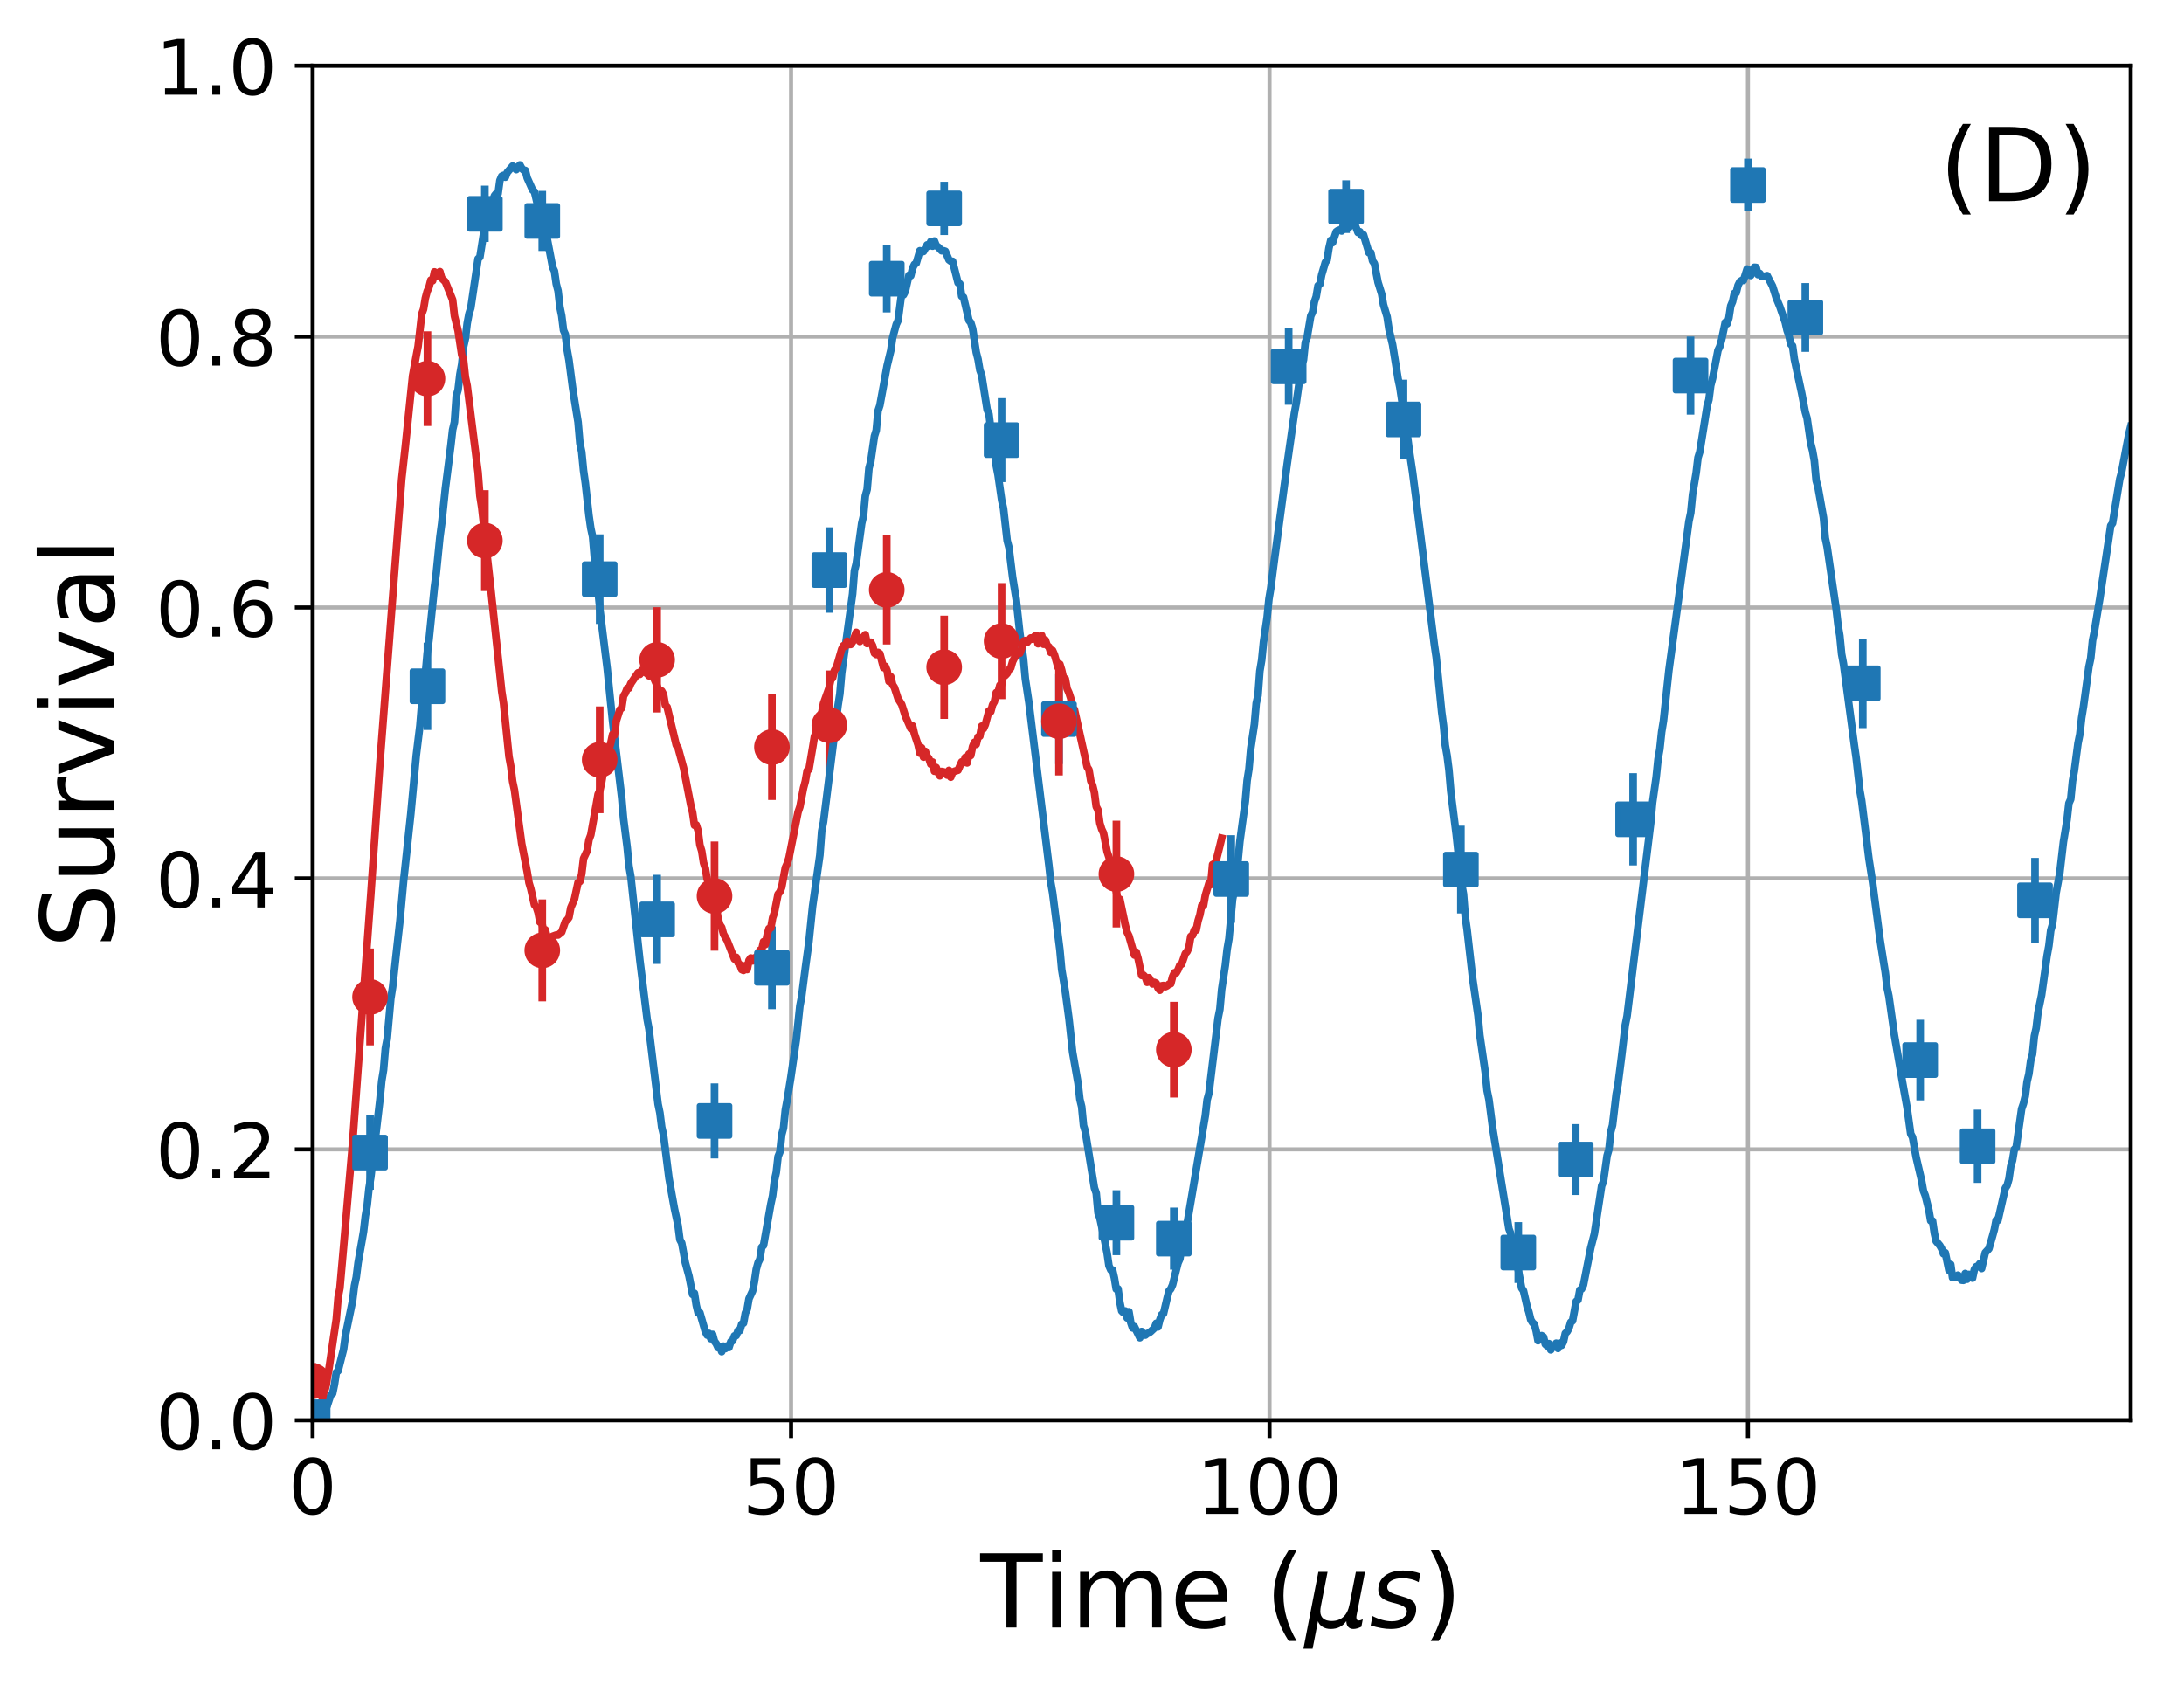 <?xml version="1.0" encoding="utf-8" standalone="no"?>
<!DOCTYPE svg PUBLIC "-//W3C//DTD SVG 1.1//EN"
  "http://www.w3.org/Graphics/SVG/1.1/DTD/svg11.dtd">
<!-- Created with matplotlib (http://matplotlib.org/) -->
<svg height="331pt" version="1.1" viewBox="0 0 429 331" width="429pt" xmlns="http://www.w3.org/2000/svg" xmlns:xlink="http://www.w3.org/1999/xlink">
 <defs>
  <style type="text/css">
*{stroke-linecap:butt;stroke-linejoin:round;}
  </style>
 </defs>
 <g id="figure_1">
  <g id="patch_1">
   <path d="M 0 331.128 
L 429.231 331.128 
L 429.231 0 
L 0 0 
z
" style="fill:none;"/>
  </g>
  <g id="axes_1">
   <g id="patch_2">
    <path d="M 61.411 279.011 
L 418.531 279.011 
L 418.531 12.899 
L 61.411 12.899 
z
" style="fill:none;"/>
   </g>
   <g id="matplotlib.axis_1">
    <g id="xtick_1">
     <g id="line2d_1">
      <path clip-path="url(#p1da729468f)" d="M 61.411 279.011 
L 61.411 12.899 
" style="fill:none;stroke:#b0b0b0;stroke-linecap:square;stroke-width:0.8;"/>
     </g>
     <g id="line2d_2">
      <defs>
       <path d="M 0 0 
L 0 3.5 
" id="m005f0a59be" style="stroke:#000000;stroke-width:0.8;"/>
      </defs>
      <g>
       <use style="stroke:#000000;stroke-width:0.8;" x="61.411" xlink:href="#m005f0a59be" y="279.011"/>
      </g>
     </g>
     <g id="text_1">
      <!-- 0 -->
      <defs>
       <path d="M 31.781 66.406 
Q 24.172 66.406 20.328 58.906 
Q 16.5 51.422 16.5 36.375 
Q 16.5 21.391 20.328 13.891 
Q 24.172 6.391 31.781 6.391 
Q 39.453 6.391 43.281 13.891 
Q 47.125 21.391 47.125 36.375 
Q 47.125 51.422 43.281 58.906 
Q 39.453 66.406 31.781 66.406 
z
M 31.781 74.219 
Q 44.047 74.219 50.516 64.516 
Q 56.984 54.828 56.984 36.375 
Q 56.984 17.969 50.516 8.266 
Q 44.047 -1.422 31.781 -1.422 
Q 19.531 -1.422 13.062 8.266 
Q 6.594 17.969 6.594 36.375 
Q 6.594 54.828 13.062 64.516 
Q 19.531 74.219 31.781 74.219 
z
" id="DejaVuSans-30"/>
      </defs>
      <g transform="translate(56.639 297.408)scale(0.15 -0.15)">
       <use xlink:href="#DejaVuSans-30"/>
      </g>
     </g>
    </g>
    <g id="xtick_2">
     <g id="line2d_3">
      <path clip-path="url(#p1da729468f)" d="M 155.39 279.011 
L 155.39 12.899 
" style="fill:none;stroke:#b0b0b0;stroke-linecap:square;stroke-width:0.8;"/>
     </g>
     <g id="line2d_4">
      <g>
       <use style="stroke:#000000;stroke-width:0.8;" x="155.39" xlink:href="#m005f0a59be" y="279.011"/>
      </g>
     </g>
     <g id="text_2">
      <!-- 50 -->
      <defs>
       <path d="M 10.797 72.906 
L 49.516 72.906 
L 49.516 64.594 
L 19.828 64.594 
L 19.828 46.734 
Q 21.969 47.469 24.109 47.828 
Q 26.266 48.188 28.422 48.188 
Q 40.625 48.188 47.75 41.5 
Q 54.891 34.812 54.891 23.391 
Q 54.891 11.625 47.562 5.094 
Q 40.234 -1.422 26.906 -1.422 
Q 22.312 -1.422 17.547 -0.641 
Q 12.797 0.141 7.719 1.703 
L 7.719 11.625 
Q 12.109 9.234 16.797 8.062 
Q 21.484 6.891 26.703 6.891 
Q 35.156 6.891 40.078 11.328 
Q 45.016 15.766 45.016 23.391 
Q 45.016 31 40.078 35.438 
Q 35.156 39.891 26.703 39.891 
Q 22.75 39.891 18.812 39.016 
Q 14.891 38.141 10.797 36.281 
z
" id="DejaVuSans-35"/>
      </defs>
      <g transform="translate(145.846 297.408)scale(0.15 -0.15)">
       <use xlink:href="#DejaVuSans-35"/>
       <use x="63.623" xlink:href="#DejaVuSans-30"/>
      </g>
     </g>
    </g>
    <g id="xtick_3">
     <g id="line2d_5">
      <path clip-path="url(#p1da729468f)" d="M 249.369 279.011 
L 249.369 12.899 
" style="fill:none;stroke:#b0b0b0;stroke-linecap:square;stroke-width:0.8;"/>
     </g>
     <g id="line2d_6">
      <g>
       <use style="stroke:#000000;stroke-width:0.8;" x="249.369" xlink:href="#m005f0a59be" y="279.011"/>
      </g>
     </g>
     <g id="text_3">
      <!-- 100 -->
      <defs>
       <path d="M 12.406 8.297 
L 28.516 8.297 
L 28.516 63.922 
L 10.984 60.406 
L 10.984 69.391 
L 28.422 72.906 
L 38.281 72.906 
L 38.281 8.297 
L 54.391 8.297 
L 54.391 0 
L 12.406 0 
z
" id="DejaVuSans-31"/>
      </defs>
      <g transform="translate(235.053 297.408)scale(0.15 -0.15)">
       <use xlink:href="#DejaVuSans-31"/>
       <use x="63.623" xlink:href="#DejaVuSans-30"/>
       <use x="127.246" xlink:href="#DejaVuSans-30"/>
      </g>
     </g>
    </g>
    <g id="xtick_4">
     <g id="line2d_7">
      <path clip-path="url(#p1da729468f)" d="M 343.348 279.011 
L 343.348 12.899 
" style="fill:none;stroke:#b0b0b0;stroke-linecap:square;stroke-width:0.8;"/>
     </g>
     <g id="line2d_8">
      <g>
       <use style="stroke:#000000;stroke-width:0.8;" x="343.348" xlink:href="#m005f0a59be" y="279.011"/>
      </g>
     </g>
     <g id="text_4">
      <!-- 150 -->
      <g transform="translate(329.032 297.408)scale(0.15 -0.15)">
       <use xlink:href="#DejaVuSans-31"/>
       <use x="63.623" xlink:href="#DejaVuSans-35"/>
       <use x="127.246" xlink:href="#DejaVuSans-30"/>
      </g>
     </g>
    </g>
    <g id="text_5">
     <!-- Time ($\mu s$) -->
     <defs>
      <path d="M -0.297 72.906 
L 61.375 72.906 
L 61.375 64.594 
L 35.5 64.594 
L 35.5 0 
L 25.594 0 
L 25.594 64.594 
L -0.297 64.594 
z
" id="DejaVuSans-54"/>
      <path d="M 9.422 54.688 
L 18.406 54.688 
L 18.406 0 
L 9.422 0 
z
M 9.422 75.984 
L 18.406 75.984 
L 18.406 64.594 
L 9.422 64.594 
z
" id="DejaVuSans-69"/>
      <path d="M 52 44.188 
Q 55.375 50.25 60.062 53.125 
Q 64.75 56 71.094 56 
Q 79.641 56 84.281 50.016 
Q 88.922 44.047 88.922 33.016 
L 88.922 0 
L 79.891 0 
L 79.891 32.719 
Q 79.891 40.578 77.094 44.375 
Q 74.312 48.188 68.609 48.188 
Q 61.625 48.188 57.562 43.547 
Q 53.516 38.922 53.516 30.906 
L 53.516 0 
L 44.484 0 
L 44.484 32.719 
Q 44.484 40.625 41.703 44.406 
Q 38.922 48.188 33.109 48.188 
Q 26.219 48.188 22.156 43.531 
Q 18.109 38.875 18.109 30.906 
L 18.109 0 
L 9.078 0 
L 9.078 54.688 
L 18.109 54.688 
L 18.109 46.188 
Q 21.188 51.219 25.484 53.609 
Q 29.781 56 35.688 56 
Q 41.656 56 45.828 52.969 
Q 50 49.953 52 44.188 
z
" id="DejaVuSans-6d"/>
      <path d="M 56.203 29.594 
L 56.203 25.203 
L 14.891 25.203 
Q 15.484 15.922 20.484 11.062 
Q 25.484 6.203 34.422 6.203 
Q 39.594 6.203 44.453 7.469 
Q 49.312 8.734 54.109 11.281 
L 54.109 2.781 
Q 49.266 0.734 44.188 -0.344 
Q 39.109 -1.422 33.891 -1.422 
Q 20.797 -1.422 13.156 6.188 
Q 5.516 13.812 5.516 26.812 
Q 5.516 40.234 12.766 48.109 
Q 20.016 56 32.328 56 
Q 43.359 56 49.781 48.891 
Q 56.203 41.797 56.203 29.594 
z
M 47.219 32.234 
Q 47.125 39.594 43.094 43.984 
Q 39.062 48.391 32.422 48.391 
Q 24.906 48.391 20.391 44.141 
Q 15.875 39.891 15.188 32.172 
z
" id="DejaVuSans-65"/>
      <path id="DejaVuSans-20"/>
      <path d="M 31 75.875 
Q 24.469 64.656 21.281 53.656 
Q 18.109 42.672 18.109 31.391 
Q 18.109 20.125 21.312 9.062 
Q 24.516 -2 31 -13.188 
L 23.188 -13.188 
Q 15.875 -1.703 12.234 9.375 
Q 8.594 20.453 8.594 31.391 
Q 8.594 42.281 12.203 53.312 
Q 15.828 64.359 23.188 75.875 
z
" id="DejaVuSans-28"/>
      <path d="M -1.312 -20.797 
L 13.375 54.688 
L 22.406 54.688 
L 15.766 20.656 
Q 15.578 19.625 15.422 18.359 
Q 15.281 17.094 15.281 15.828 
Q 15.281 11.281 18.141 8.828 
Q 21 6.391 26.312 6.391 
Q 33.547 6.391 37.984 10.484 
Q 42.438 14.594 44 22.797 
L 50.203 54.688 
L 59.188 54.688 
L 51.031 12.641 
Q 50.828 11.719 50.75 11.031 
Q 50.688 10.359 50.688 9.812 
Q 50.688 8.297 51.297 7.594 
Q 51.906 6.891 53.219 6.891 
Q 53.719 6.891 54.562 7.125 
Q 55.422 7.375 56.984 8.016 
L 55.609 0.781 
Q 53.469 -0.297 51.516 -0.859 
Q 49.562 -1.422 47.703 -1.422 
Q 44.484 -1.422 42.656 0.625 
Q 40.828 2.688 40.828 6.297 
Q 38.094 2.391 34.297 0.484 
Q 30.516 -1.422 25.391 -1.422 
Q 20.844 -1.422 17.453 0.672 
Q 14.062 2.781 12.984 6.203 
L 7.719 -20.797 
z
" id="DejaVuSans-Oblique-3bc"/>
      <path d="M 50 53.078 
L 48.297 44.578 
Q 44.734 46.531 40.766 47.5 
Q 36.812 48.484 32.625 48.484 
Q 25.531 48.484 21.453 46.062 
Q 17.391 43.656 17.391 39.5 
Q 17.391 34.672 26.859 32.078 
Q 27.594 31.891 27.938 31.781 
L 30.812 30.906 
Q 39.797 28.422 42.797 25.688 
Q 45.797 22.953 45.797 18.219 
Q 45.797 9.516 38.891 4.047 
Q 31.984 -1.422 20.797 -1.422 
Q 16.453 -1.422 11.672 -0.578 
Q 6.891 0.25 1.125 2 
L 2.875 11.281 
Q 7.812 8.734 12.594 7.422 
Q 17.391 6.109 21.781 6.109 
Q 28.375 6.109 32.5 8.938 
Q 36.625 11.766 36.625 16.109 
Q 36.625 20.797 25.781 23.688 
L 24.859 23.922 
L 21.781 24.703 
Q 14.938 26.516 11.766 29.469 
Q 8.594 32.422 8.594 37.016 
Q 8.594 45.75 15.156 50.875 
Q 21.734 56 33.016 56 
Q 37.453 56 41.672 55.266 
Q 45.906 54.547 50 53.078 
z
" id="DejaVuSans-Oblique-73"/>
      <path d="M 8.016 75.875 
L 15.828 75.875 
Q 23.141 64.359 26.781 53.312 
Q 30.422 42.281 30.422 31.391 
Q 30.422 20.453 26.781 9.375 
Q 23.141 -1.703 15.828 -13.188 
L 8.016 -13.188 
Q 14.5 -2 17.703 9.062 
Q 20.906 20.125 20.906 31.391 
Q 20.906 42.672 17.703 53.656 
Q 14.5 64.656 8.016 75.875 
z
" id="DejaVuSans-29"/>
     </defs>
     <g transform="translate(192.571 319.728)scale(0.2 -0.2)">
      <use transform="translate(0 0.016)" xlink:href="#DejaVuSans-54"/>
      <use transform="translate(61.084 0.016)" xlink:href="#DejaVuSans-69"/>
      <use transform="translate(88.867 0.016)" xlink:href="#DejaVuSans-6d"/>
      <use transform="translate(186.279 0.016)" xlink:href="#DejaVuSans-65"/>
      <use transform="translate(247.803 0.016)" xlink:href="#DejaVuSans-20"/>
      <use transform="translate(279.59 0.016)" xlink:href="#DejaVuSans-28"/>
      <use transform="translate(318.604 0.016)" xlink:href="#DejaVuSans-Oblique-3bc"/>
      <use transform="translate(382.227 0.016)" xlink:href="#DejaVuSans-Oblique-73"/>
      <use transform="translate(434.326 0.016)" xlink:href="#DejaVuSans-29"/>
     </g>
    </g>
   </g>
   <g id="matplotlib.axis_2">
    <g id="ytick_1">
     <g id="line2d_9">
      <path clip-path="url(#p1da729468f)" d="M 61.411 279.011 
L 418.531 279.011 
" style="fill:none;stroke:#b0b0b0;stroke-linecap:square;stroke-width:0.8;"/>
     </g>
     <g id="line2d_10">
      <defs>
       <path d="M 0 0 
L -3.5 0 
" id="mc3ce260a5b" style="stroke:#000000;stroke-width:0.8;"/>
      </defs>
      <g>
       <use style="stroke:#000000;stroke-width:0.8;" x="61.411" xlink:href="#mc3ce260a5b" y="279.011"/>
      </g>
     </g>
     <g id="text_6">
      <!-- 0.0 -->
      <defs>
       <path d="M 10.688 12.406 
L 21 12.406 
L 21 0 
L 10.688 0 
z
" id="DejaVuSans-2e"/>
      </defs>
      <g transform="translate(30.556 284.71)scale(0.15 -0.15)">
       <use xlink:href="#DejaVuSans-30"/>
       <use x="63.623" xlink:href="#DejaVuSans-2e"/>
       <use x="95.41" xlink:href="#DejaVuSans-30"/>
      </g>
     </g>
    </g>
    <g id="ytick_2">
     <g id="line2d_11">
      <path clip-path="url(#p1da729468f)" d="M 61.411 225.788 
L 418.531 225.788 
" style="fill:none;stroke:#b0b0b0;stroke-linecap:square;stroke-width:0.8;"/>
     </g>
     <g id="line2d_12">
      <g>
       <use style="stroke:#000000;stroke-width:0.8;" x="61.411" xlink:href="#mc3ce260a5b" y="225.788"/>
      </g>
     </g>
     <g id="text_7">
      <!-- 0.2 -->
      <defs>
       <path d="M 19.188 8.297 
L 53.609 8.297 
L 53.609 0 
L 7.328 0 
L 7.328 8.297 
Q 12.938 14.109 22.625 23.891 
Q 32.328 33.688 34.812 36.531 
Q 39.547 41.844 41.422 45.531 
Q 43.312 49.219 43.312 52.781 
Q 43.312 58.594 39.234 62.25 
Q 35.156 65.922 28.609 65.922 
Q 23.969 65.922 18.812 64.312 
Q 13.672 62.703 7.812 59.422 
L 7.812 69.391 
Q 13.766 71.781 18.938 73 
Q 24.125 74.219 28.422 74.219 
Q 39.75 74.219 46.484 68.547 
Q 53.219 62.891 53.219 53.422 
Q 53.219 48.922 51.531 44.891 
Q 49.859 40.875 45.406 35.406 
Q 44.188 33.984 37.641 27.219 
Q 31.109 20.453 19.188 8.297 
z
" id="DejaVuSans-32"/>
      </defs>
      <g transform="translate(30.556 231.487)scale(0.15 -0.15)">
       <use xlink:href="#DejaVuSans-30"/>
       <use x="63.623" xlink:href="#DejaVuSans-2e"/>
       <use x="95.41" xlink:href="#DejaVuSans-32"/>
      </g>
     </g>
    </g>
    <g id="ytick_3">
     <g id="line2d_13">
      <path clip-path="url(#p1da729468f)" d="M 61.411 172.566 
L 418.531 172.566 
" style="fill:none;stroke:#b0b0b0;stroke-linecap:square;stroke-width:0.8;"/>
     </g>
     <g id="line2d_14">
      <g>
       <use style="stroke:#000000;stroke-width:0.8;" x="61.411" xlink:href="#mc3ce260a5b" y="172.566"/>
      </g>
     </g>
     <g id="text_8">
      <!-- 0.4 -->
      <defs>
       <path d="M 37.797 64.312 
L 12.891 25.391 
L 37.797 25.391 
z
M 35.203 72.906 
L 47.609 72.906 
L 47.609 25.391 
L 58.016 25.391 
L 58.016 17.188 
L 47.609 17.188 
L 47.609 0 
L 37.797 0 
L 37.797 17.188 
L 4.891 17.188 
L 4.891 26.703 
z
" id="DejaVuSans-34"/>
      </defs>
      <g transform="translate(30.556 178.265)scale(0.15 -0.15)">
       <use xlink:href="#DejaVuSans-30"/>
       <use x="63.623" xlink:href="#DejaVuSans-2e"/>
       <use x="95.41" xlink:href="#DejaVuSans-34"/>
      </g>
     </g>
    </g>
    <g id="ytick_4">
     <g id="line2d_15">
      <path clip-path="url(#p1da729468f)" d="M 61.411 119.344 
L 418.531 119.344 
" style="fill:none;stroke:#b0b0b0;stroke-linecap:square;stroke-width:0.8;"/>
     </g>
     <g id="line2d_16">
      <g>
       <use style="stroke:#000000;stroke-width:0.8;" x="61.411" xlink:href="#mc3ce260a5b" y="119.344"/>
      </g>
     </g>
     <g id="text_9">
      <!-- 0.6 -->
      <defs>
       <path d="M 33.016 40.375 
Q 26.375 40.375 22.484 35.828 
Q 18.609 31.297 18.609 23.391 
Q 18.609 15.531 22.484 10.953 
Q 26.375 6.391 33.016 6.391 
Q 39.656 6.391 43.531 10.953 
Q 47.406 15.531 47.406 23.391 
Q 47.406 31.297 43.531 35.828 
Q 39.656 40.375 33.016 40.375 
z
M 52.594 71.297 
L 52.594 62.312 
Q 48.875 64.062 45.094 64.984 
Q 41.312 65.922 37.594 65.922 
Q 27.828 65.922 22.672 59.328 
Q 17.531 52.734 16.797 39.406 
Q 19.672 43.656 24.016 45.922 
Q 28.375 48.188 33.594 48.188 
Q 44.578 48.188 50.953 41.516 
Q 57.328 34.859 57.328 23.391 
Q 57.328 12.156 50.688 5.359 
Q 44.047 -1.422 33.016 -1.422 
Q 20.359 -1.422 13.672 8.266 
Q 6.984 17.969 6.984 36.375 
Q 6.984 53.656 15.188 63.938 
Q 23.391 74.219 37.203 74.219 
Q 40.922 74.219 44.703 73.484 
Q 48.484 72.75 52.594 71.297 
z
" id="DejaVuSans-36"/>
      </defs>
      <g transform="translate(30.556 125.042)scale(0.15 -0.15)">
       <use xlink:href="#DejaVuSans-30"/>
       <use x="63.623" xlink:href="#DejaVuSans-2e"/>
       <use x="95.41" xlink:href="#DejaVuSans-36"/>
      </g>
     </g>
    </g>
    <g id="ytick_5">
     <g id="line2d_17">
      <path clip-path="url(#p1da729468f)" d="M 61.411 66.121 
L 418.531 66.121 
" style="fill:none;stroke:#b0b0b0;stroke-linecap:square;stroke-width:0.8;"/>
     </g>
     <g id="line2d_18">
      <g>
       <use style="stroke:#000000;stroke-width:0.8;" x="61.411" xlink:href="#mc3ce260a5b" y="66.121"/>
      </g>
     </g>
     <g id="text_10">
      <!-- 0.8 -->
      <defs>
       <path d="M 31.781 34.625 
Q 24.75 34.625 20.719 30.859 
Q 16.703 27.094 16.703 20.516 
Q 16.703 13.922 20.719 10.156 
Q 24.75 6.391 31.781 6.391 
Q 38.812 6.391 42.859 10.172 
Q 46.922 13.969 46.922 20.516 
Q 46.922 27.094 42.891 30.859 
Q 38.875 34.625 31.781 34.625 
z
M 21.922 38.812 
Q 15.578 40.375 12.031 44.719 
Q 8.5 49.078 8.5 55.328 
Q 8.5 64.062 14.719 69.141 
Q 20.953 74.219 31.781 74.219 
Q 42.672 74.219 48.875 69.141 
Q 55.078 64.062 55.078 55.328 
Q 55.078 49.078 51.531 44.719 
Q 48 40.375 41.703 38.812 
Q 48.828 37.156 52.797 32.312 
Q 56.781 27.484 56.781 20.516 
Q 56.781 9.906 50.312 4.234 
Q 43.844 -1.422 31.781 -1.422 
Q 19.734 -1.422 13.25 4.234 
Q 6.781 9.906 6.781 20.516 
Q 6.781 27.484 10.781 32.312 
Q 14.797 37.156 21.922 38.812 
z
M 18.312 54.391 
Q 18.312 48.734 21.844 45.562 
Q 25.391 42.391 31.781 42.391 
Q 38.141 42.391 41.719 45.562 
Q 45.312 48.734 45.312 54.391 
Q 45.312 60.062 41.719 63.234 
Q 38.141 66.406 31.781 66.406 
Q 25.391 66.406 21.844 63.234 
Q 18.312 60.062 18.312 54.391 
z
" id="DejaVuSans-38"/>
      </defs>
      <g transform="translate(30.556 71.82)scale(0.15 -0.15)">
       <use xlink:href="#DejaVuSans-30"/>
       <use x="63.623" xlink:href="#DejaVuSans-2e"/>
       <use x="95.41" xlink:href="#DejaVuSans-38"/>
      </g>
     </g>
    </g>
    <g id="ytick_6">
     <g id="line2d_19">
      <path clip-path="url(#p1da729468f)" d="M 61.411 12.899 
L 418.531 12.899 
" style="fill:none;stroke:#b0b0b0;stroke-linecap:square;stroke-width:0.8;"/>
     </g>
     <g id="line2d_20">
      <g>
       <use style="stroke:#000000;stroke-width:0.8;" x="61.411" xlink:href="#mc3ce260a5b" y="12.899"/>
      </g>
     </g>
     <g id="text_11">
      <!-- 1.0 -->
      <g transform="translate(30.556 18.598)scale(0.15 -0.15)">
       <use xlink:href="#DejaVuSans-31"/>
       <use x="63.623" xlink:href="#DejaVuSans-2e"/>
       <use x="95.41" xlink:href="#DejaVuSans-30"/>
      </g>
     </g>
    </g>
    <g id="text_12">
     <!-- Survival -->
     <defs>
      <path d="M 53.516 70.516 
L 53.516 60.891 
Q 47.906 63.578 42.922 64.891 
Q 37.938 66.219 33.297 66.219 
Q 25.25 66.219 20.875 63.094 
Q 16.5 59.969 16.5 54.203 
Q 16.5 49.359 19.406 46.891 
Q 22.312 44.438 30.422 42.922 
L 36.375 41.703 
Q 47.406 39.594 52.656 34.297 
Q 57.906 29 57.906 20.125 
Q 57.906 9.516 50.797 4.047 
Q 43.703 -1.422 29.984 -1.422 
Q 24.812 -1.422 18.969 -0.25 
Q 13.141 0.922 6.891 3.219 
L 6.891 13.375 
Q 12.891 10.016 18.656 8.297 
Q 24.422 6.594 29.984 6.594 
Q 38.422 6.594 43.016 9.906 
Q 47.609 13.234 47.609 19.391 
Q 47.609 24.75 44.312 27.781 
Q 41.016 30.812 33.5 32.328 
L 27.484 33.5 
Q 16.453 35.688 11.516 40.375 
Q 6.594 45.062 6.594 53.422 
Q 6.594 63.094 13.406 68.656 
Q 20.219 74.219 32.172 74.219 
Q 37.312 74.219 42.625 73.281 
Q 47.953 72.359 53.516 70.516 
z
" id="DejaVuSans-53"/>
      <path d="M 8.5 21.578 
L 8.5 54.688 
L 17.484 54.688 
L 17.484 21.922 
Q 17.484 14.156 20.5 10.266 
Q 23.531 6.391 29.594 6.391 
Q 36.859 6.391 41.078 11.031 
Q 45.312 15.672 45.312 23.688 
L 45.312 54.688 
L 54.297 54.688 
L 54.297 0 
L 45.312 0 
L 45.312 8.406 
Q 42.047 3.422 37.719 1 
Q 33.406 -1.422 27.688 -1.422 
Q 18.266 -1.422 13.375 4.438 
Q 8.5 10.297 8.5 21.578 
z
M 31.109 56 
z
" id="DejaVuSans-75"/>
      <path d="M 41.109 46.297 
Q 39.594 47.172 37.812 47.578 
Q 36.031 48 33.891 48 
Q 26.266 48 22.188 43.047 
Q 18.109 38.094 18.109 28.812 
L 18.109 0 
L 9.078 0 
L 9.078 54.688 
L 18.109 54.688 
L 18.109 46.188 
Q 20.953 51.172 25.484 53.578 
Q 30.031 56 36.531 56 
Q 37.453 56 38.578 55.875 
Q 39.703 55.766 41.062 55.516 
z
" id="DejaVuSans-72"/>
      <path d="M 2.984 54.688 
L 12.5 54.688 
L 29.594 8.797 
L 46.688 54.688 
L 56.203 54.688 
L 35.688 0 
L 23.484 0 
z
" id="DejaVuSans-76"/>
      <path d="M 34.281 27.484 
Q 23.391 27.484 19.188 25 
Q 14.984 22.516 14.984 16.5 
Q 14.984 11.719 18.141 8.906 
Q 21.297 6.109 26.703 6.109 
Q 34.188 6.109 38.703 11.406 
Q 43.219 16.703 43.219 25.484 
L 43.219 27.484 
z
M 52.203 31.203 
L 52.203 0 
L 43.219 0 
L 43.219 8.297 
Q 40.141 3.328 35.547 0.953 
Q 30.953 -1.422 24.312 -1.422 
Q 15.922 -1.422 10.953 3.297 
Q 6 8.016 6 15.922 
Q 6 25.141 12.172 29.828 
Q 18.359 34.516 30.609 34.516 
L 43.219 34.516 
L 43.219 35.406 
Q 43.219 41.609 39.141 45 
Q 35.062 48.391 27.688 48.391 
Q 23 48.391 18.547 47.266 
Q 14.109 46.141 10.016 43.891 
L 10.016 52.203 
Q 14.938 54.109 19.578 55.047 
Q 24.219 56 28.609 56 
Q 40.484 56 46.344 49.844 
Q 52.203 43.703 52.203 31.203 
z
" id="DejaVuSans-61"/>
      <path d="M 9.422 75.984 
L 18.406 75.984 
L 18.406 0 
L 9.422 0 
z
" id="DejaVuSans-6c"/>
     </defs>
     <g transform="translate(22.397 186.274)rotate(-90)scale(0.2 -0.2)">
      <use xlink:href="#DejaVuSans-53"/>
      <use x="63.477" xlink:href="#DejaVuSans-75"/>
      <use x="126.855" xlink:href="#DejaVuSans-72"/>
      <use x="167.969" xlink:href="#DejaVuSans-76"/>
      <use x="227.148" xlink:href="#DejaVuSans-69"/>
      <use x="254.932" xlink:href="#DejaVuSans-76"/>
      <use x="314.111" xlink:href="#DejaVuSans-61"/>
      <use x="375.391" xlink:href="#DejaVuSans-6c"/>
     </g>
    </g>
   </g>
   <g id="LineCollection_1">
    <path clip-path="url(#p1da729468f)" d="M 61.411 279.011 
L 61.411 277.828 
" style="fill:none;stroke:#1f77b4;stroke-width:1.5;"/>
    <path clip-path="url(#p1da729468f)" d="M 72.688 233.724 
L 72.688 219.12 
" style="fill:none;stroke:#1f77b4;stroke-width:1.5;"/>
    <path clip-path="url(#p1da729468f)" d="M 83.966 143.397 
L 83.966 126.244 
" style="fill:none;stroke:#1f77b4;stroke-width:1.5;"/>
    <path clip-path="url(#p1da729468f)" d="M 95.243 47.535 
L 95.243 36.475 
" style="fill:none;stroke:#1f77b4;stroke-width:1.5;"/>
    <path clip-path="url(#p1da729468f)" d="M 106.521 49.304 
L 106.521 37.504 
" style="fill:none;stroke:#1f77b4;stroke-width:1.5;"/>
    <path clip-path="url(#p1da729468f)" d="M 117.798 122.578 
L 117.798 104.97 
" style="fill:none;stroke:#1f77b4;stroke-width:1.5;"/>
    <path clip-path="url(#p1da729468f)" d="M 129.076 189.371 
L 129.076 171.852 
" style="fill:none;stroke:#1f77b4;stroke-width:1.5;"/>
    <path clip-path="url(#p1da729468f)" d="M 140.353 227.575 
L 140.353 212.835 
" style="fill:none;stroke:#1f77b4;stroke-width:1.5;"/>
    <path clip-path="url(#p1da729468f)" d="M 151.631 198.254 
L 151.631 181.987 
" style="fill:none;stroke:#1f77b4;stroke-width:1.5;"/>
    <path clip-path="url(#p1da729468f)" d="M 162.908 120.374 
L 162.908 103.592 
" style="fill:none;stroke:#1f77b4;stroke-width:1.5;"/>
    <path clip-path="url(#p1da729468f)" d="M 174.186 61.376 
L 174.186 48.128 
" style="fill:none;stroke:#1f77b4;stroke-width:1.5;"/>
    <path clip-path="url(#p1da729468f)" d="M 185.463 46.174 
L 185.463 35.705 
" style="fill:none;stroke:#1f77b4;stroke-width:1.5;"/>
    <path clip-path="url(#p1da729468f)" d="M 196.741 94.711 
L 196.741 78.216 
" style="fill:none;stroke:#1f77b4;stroke-width:1.5;"/>
    <path clip-path="url(#p1da729468f)" d="M 208.018 150.091 
L 208.018 132.44 
" style="fill:none;stroke:#1f77b4;stroke-width:1.5;"/>
    <path clip-path="url(#p1da729468f)" d="M 219.296 246.578 
L 219.296 233.827 
" style="fill:none;stroke:#1f77b4;stroke-width:1.5;"/>
    <path clip-path="url(#p1da729468f)" d="M 230.573 249.425 
L 230.573 237.23 
" style="fill:none;stroke:#1f77b4;stroke-width:1.5;"/>
    <path clip-path="url(#p1da729468f)" d="M 241.851 181.295 
L 241.851 164.07 
" style="fill:none;stroke:#1f77b4;stroke-width:1.5;"/>
    <path clip-path="url(#p1da729468f)" d="M 253.128 79.517 
L 253.128 64.414 
" style="fill:none;stroke:#1f77b4;stroke-width:1.5;"/>
    <path clip-path="url(#p1da729468f)" d="M 264.405 45.77 
L 264.405 35.422 
" style="fill:none;stroke:#1f77b4;stroke-width:1.5;"/>
    <path clip-path="url(#p1da729468f)" d="M 275.683 90.202 
L 275.683 74.592 
" style="fill:none;stroke:#1f77b4;stroke-width:1.5;"/>
    <path clip-path="url(#p1da729468f)" d="M 286.96 179.449 
L 286.96 162.212 
" style="fill:none;stroke:#1f77b4;stroke-width:1.5;"/>
    <path clip-path="url(#p1da729468f)" d="M 298.238 252.031 
L 298.238 240.084 
" style="fill:none;stroke:#1f77b4;stroke-width:1.5;"/>
    <path clip-path="url(#p1da729468f)" d="M 309.515 234.759 
L 309.515 220.821 
" style="fill:none;stroke:#1f77b4;stroke-width:1.5;"/>
    <path clip-path="url(#p1da729468f)" d="M 320.793 170.006 
L 320.793 151.889 
" style="fill:none;stroke:#1f77b4;stroke-width:1.5;"/>
    <path clip-path="url(#p1da729468f)" d="M 332.07 81.448 
L 332.07 66.109 
" style="fill:none;stroke:#1f77b4;stroke-width:1.5;"/>
    <path clip-path="url(#p1da729468f)" d="M 343.348 41.52 
L 343.348 31.164 
" style="fill:none;stroke:#1f77b4;stroke-width:1.5;"/>
    <path clip-path="url(#p1da729468f)" d="M 354.625 69.126 
L 354.625 55.61 
" style="fill:none;stroke:#1f77b4;stroke-width:1.5;"/>
    <path clip-path="url(#p1da729468f)" d="M 365.903 143.029 
L 365.903 125.435 
" style="fill:none;stroke:#1f77b4;stroke-width:1.5;"/>
    <path clip-path="url(#p1da729468f)" d="M 377.18 216.171 
L 377.18 200.328 
" style="fill:none;stroke:#1f77b4;stroke-width:1.5;"/>
    <path clip-path="url(#p1da729468f)" d="M 388.458 232.381 
L 388.458 217.986 
" style="fill:none;stroke:#1f77b4;stroke-width:1.5;"/>
    <path clip-path="url(#p1da729468f)" d="M 399.735 185.208 
L 399.735 168.537 
" style="fill:none;stroke:#1f77b4;stroke-width:1.5;"/>
   </g>
   <g id="LineCollection_2">
    <path clip-path="url(#p1da729468f)" d="M 61.411 274.781 
L 61.411 267.789 
" style="fill:none;stroke:#d62728;stroke-width:1.5;"/>
    <path clip-path="url(#p1da729468f)" d="M 72.688 205.363 
L 72.688 186.339 
" style="fill:none;stroke:#d62728;stroke-width:1.5;"/>
    <path clip-path="url(#p1da729468f)" d="M 83.966 83.681 
L 83.966 65.078 
" style="fill:none;stroke:#d62728;stroke-width:1.5;"/>
    <path clip-path="url(#p1da729468f)" d="M 95.243 116.113 
L 95.243 96.288 
" style="fill:none;stroke:#d62728;stroke-width:1.5;"/>
    <path clip-path="url(#p1da729468f)" d="M 106.521 196.714 
L 106.521 176.693 
" style="fill:none;stroke:#d62728;stroke-width:1.5;"/>
    <path clip-path="url(#p1da729468f)" d="M 117.798 159.744 
L 117.798 138.778 
" style="fill:none;stroke:#d62728;stroke-width:1.5;"/>
    <path clip-path="url(#p1da729468f)" d="M 129.076 139.971 
L 129.076 119.286 
" style="fill:none;stroke:#d62728;stroke-width:1.5;"/>
    <path clip-path="url(#p1da729468f)" d="M 140.353 186.754 
L 140.353 165.304 
" style="fill:none;stroke:#d62728;stroke-width:1.5;"/>
    <path clip-path="url(#p1da729468f)" d="M 151.631 157.156 
L 151.631 136.376 
" style="fill:none;stroke:#d62728;stroke-width:1.5;"/>
    <path clip-path="url(#p1da729468f)" d="M 162.908 153.229 
L 162.908 131.723 
" style="fill:none;stroke:#d62728;stroke-width:1.5;"/>
    <path clip-path="url(#p1da729468f)" d="M 174.186 126.605 
L 174.186 105.156 
" style="fill:none;stroke:#d62728;stroke-width:1.5;"/>
    <path clip-path="url(#p1da729468f)" d="M 185.463 141.224 
L 185.463 120.943 
" style="fill:none;stroke:#d62728;stroke-width:1.5;"/>
    <path clip-path="url(#p1da729468f)" d="M 196.741 137.352 
L 196.741 114.541 
" style="fill:none;stroke:#d62728;stroke-width:1.5;"/>
    <path clip-path="url(#p1da729468f)" d="M 208.018 152.338 
L 208.018 131.043 
" style="fill:none;stroke:#d62728;stroke-width:1.5;"/>
    <path clip-path="url(#p1da729468f)" d="M 219.296 182.192 
L 219.296 161.224 
" style="fill:none;stroke:#d62728;stroke-width:1.5;"/>
    <path clip-path="url(#p1da729468f)" d="M 230.573 215.607 
L 230.573 196.806 
" style="fill:none;stroke:#d62728;stroke-width:1.5;"/>
   </g>
   <g id="line2d_21">
    <path clip-path="url(#p1da729468f)" d="M 61.411 278.519 
L 62.125 278.519 
L 62.482 278.148 
L 62.839 278.123 
L 63.554 276.975 
L 63.911 276.395 
L 64.268 276.184 
L 64.982 273.996 
L 65.339 273.753 
L 65.696 272.008 
L 66.053 269.617 
L 66.411 269.31 
L 67.482 265.082 
L 67.839 262.43 
L 69.268 255.472 
L 69.625 252.59 
L 69.982 250.918 
L 70.339 248.065 
L 71.053 244.022 
L 71.41 241.956 
L 71.767 238.866 
L 72.125 236.804 
L 72.482 233.433 
L 72.839 231.259 
L 74.624 216.04 
L 74.981 212.367 
L 75.339 210.188 
L 75.696 205.958 
L 76.053 204.098 
L 76.767 196.159 
L 77.124 193.885 
L 77.838 187.306 
L 78.553 180.93 
L 79.267 173.171 
L 80.695 159.868 
L 81.767 148.411 
L 82.481 142.562 
L 82.838 138.25 
L 83.195 136.32 
L 83.909 128.418 
L 84.267 125.747 
L 85.338 115.246 
L 85.695 112.641 
L 86.409 105.516 
L 86.766 102.812 
L 87.481 95.977 
L 88.552 87.581 
L 88.909 84.425 
L 89.266 82.913 
L 89.623 77.806 
L 89.981 76.583 
L 90.338 73.535 
L 90.695 71.544 
L 91.052 68.148 
L 91.409 66.553 
L 91.766 63.541 
L 92.123 61.641 
L 92.48 60.513 
L 93.909 50.84 
L 94.266 50.502 
L 94.98 45.975 
L 96.766 39.663 
L 97.123 38.451 
L 97.48 38.02 
L 97.837 38.065 
L 98.194 35.444 
L 98.551 34.613 
L 98.909 34.438 
L 99.266 34.807 
L 99.623 33.882 
L 100.694 32.622 
L 101.051 32.82 
L 101.408 33.317 
L 102.123 32.396 
L 102.48 33.059 
L 102.837 33.416 
L 103.194 33.486 
L 103.551 34.927 
L 104.622 37.337 
L 104.98 37.652 
L 106.051 42.217 
L 106.408 42.572 
L 106.765 43.485 
L 107.122 45.608 
L 107.479 46.855 
L 108.551 52.492 
L 108.908 53.25 
L 109.265 55.765 
L 109.622 57.138 
L 109.979 60.269 
L 110.336 62.016 
L 110.693 64.884 
L 111.051 65.693 
L 111.408 68.728 
L 111.765 70.715 
L 112.479 76.22 
L 113.193 80.722 
L 113.55 82.919 
L 113.908 87.079 
L 114.265 88.773 
L 114.622 92.422 
L 114.979 94.915 
L 115.693 101.301 
L 116.05 103.774 
L 116.407 105.437 
L 116.765 109.69 
L 117.122 112.506 
L 117.836 119.751 
L 119.264 131.277 
L 120.336 141.765 
L 122.121 156.716 
L 122.478 160.795 
L 123.193 166.429 
L 123.55 170.091 
L 123.907 172.135 
L 125.693 188.68 
L 126.407 194.432 
L 127.121 200.257 
L 127.478 202.169 
L 129.264 216.882 
L 129.621 218.604 
L 129.978 221.44 
L 130.335 222.954 
L 131.406 231.476 
L 132.478 237.437 
L 133.192 240.753 
L 133.549 243.524 
L 133.906 244.197 
L 134.621 248.065 
L 135.335 250.691 
L 136.049 254.295 
L 136.406 254.068 
L 136.763 256.404 
L 137.12 257.899 
L 137.477 257.885 
L 138.549 261.62 
L 138.906 262.281 
L 139.263 261.945 
L 139.62 262.982 
L 139.977 262.135 
L 140.334 263.48 
L 140.692 263.957 
L 141.049 264.74 
L 141.406 264.519 
L 141.763 265.532 
L 142.12 264.451 
L 142.477 264.93 
L 142.834 264.409 
L 143.191 264.711 
L 143.549 263.573 
L 143.906 263.393 
L 144.263 262.43 
L 144.62 262.362 
L 144.977 261.398 
L 145.334 261.383 
L 145.691 260.125 
L 146.048 259.927 
L 146.405 257.951 
L 146.763 257.216 
L 147.12 255.129 
L 147.834 253.586 
L 148.191 251.787 
L 148.548 249.362 
L 148.905 248.059 
L 149.262 247.342 
L 149.62 245.016 
L 149.977 244.659 
L 151.405 236.552 
L 151.762 234.892 
L 152.119 231.961 
L 152.477 230.341 
L 152.834 227.201 
L 153.191 226.311 
L 153.548 222.936 
L 153.905 221.612 
L 154.262 218.059 
L 154.619 216.121 
L 155.333 211.739 
L 156.405 204.36 
L 157.119 197.604 
L 157.476 195.756 
L 158.19 190.204 
L 158.905 184.95 
L 159.619 178.043 
L 161.047 167.994 
L 161.405 163.275 
L 161.762 161.479 
L 164.619 138.587 
L 164.976 136.299 
L 165.333 132.189 
L 167.476 116.667 
L 167.833 112.12 
L 168.19 110.693 
L 169.261 102.832 
L 169.618 101.32 
L 169.975 97.432 
L 170.333 96.143 
L 170.69 91.971 
L 171.047 90.644 
L 171.761 85.687 
L 172.118 84.549 
L 172.475 80.728 
L 172.832 79.642 
L 174.261 71.83 
L 174.975 68.865 
L 175.332 66.379 
L 176.046 63.749 
L 176.404 62.972 
L 177.118 57.56 
L 177.475 57.918 
L 177.832 57.222 
L 178.546 54.075 
L 178.903 54.165 
L 179.261 52.7 
L 179.618 51.95 
L 179.975 51.707 
L 180.689 49.264 
L 181.046 49.476 
L 181.403 49.404 
L 182.117 48.112 
L 182.475 48.36 
L 182.832 47.455 
L 183.189 48.36 
L 183.546 47.351 
L 183.903 48.277 
L 184.26 48.51 
L 184.974 49.264 
L 185.332 49.252 
L 185.689 49.368 
L 186.403 51.045 
L 186.76 51.312 
L 187.117 51.335 
L 188.189 55.55 
L 188.546 55.756 
L 188.903 58.193 
L 189.26 58.388 
L 190.331 62.948 
L 190.688 63.388 
L 191.045 64.548 
L 191.76 69.193 
L 192.117 70.59 
L 192.474 72.734 
L 192.831 73.694 
L 193.545 78.23 
L 193.902 80.478 
L 194.26 81.324 
L 194.974 87.134 
L 195.331 87.718 
L 195.688 91.487 
L 196.045 93.316 
L 196.759 98.29 
L 197.117 99.879 
L 197.831 106.195 
L 198.188 107.561 
L 198.902 113.366 
L 199.616 117.809 
L 200.331 124.394 
L 201.045 129.376 
L 201.402 133.324 
L 202.116 138.098 
L 206.045 170.091 
L 206.402 173.345 
L 206.759 175.362 
L 208.187 186.561 
L 208.544 190.461 
L 209.259 194.797 
L 209.973 200.13 
L 210.687 206.679 
L 211.758 212.804 
L 212.116 215.948 
L 212.473 217.423 
L 212.83 221.122 
L 213.187 222.29 
L 214.973 233.378 
L 215.33 234.382 
L 215.687 238.297 
L 216.044 239.272 
L 216.758 242.576 
L 217.472 246.197 
L 217.829 248.66 
L 218.187 249.479 
L 218.544 249.489 
L 218.901 251.061 
L 219.258 253.232 
L 219.615 253.199 
L 219.972 255.811 
L 220.329 257.54 
L 220.686 257.885 
L 221.044 257.54 
L 221.401 258.898 
L 221.758 257.683 
L 222.115 259.827 
L 222.472 260.87 
L 222.829 260.616 
L 223.901 262.801 
L 224.258 261.573 
L 224.615 262.136 
L 224.972 262.281 
L 225.329 261.977 
L 225.686 261.85 
L 226.043 261.573 
L 226.757 260.9 
L 227.115 259.956 
L 227.472 260.675 
L 227.829 259.227 
L 228.186 258.267 
L 228.543 258.07 
L 229.257 255.012 
L 229.614 253.619 
L 229.972 253.21 
L 230.329 252.397 
L 231.043 249.528 
L 231.4 248.112 
L 231.757 247.315 
L 232.829 240.651 
L 233.186 240.37 
L 236.757 219.189 
L 237.114 216.045 
L 237.471 214.741 
L 239.257 200.05 
L 239.614 198.283 
L 239.971 194.346 
L 240.685 189.648 
L 241.042 186.479 
L 241.399 184.411 
L 242.114 176.668 
L 242.471 174.895 
L 242.828 171.176 
L 243.185 169.07 
L 243.542 165.319 
L 244.613 157.44 
L 244.971 153.309 
L 245.328 151.068 
L 245.685 147.035 
L 246.399 142.265 
L 246.756 138.172 
L 247.113 136.603 
L 247.47 131.833 
L 247.828 129.707 
L 248.185 126.105 
L 248.899 121.274 
L 249.256 117.687 
L 249.613 115.554 
L 250.327 109.999 
L 252.827 91.229 
L 254.256 81.165 
L 254.613 79.228 
L 255.684 71.646 
L 256.041 70.701 
L 256.398 67.252 
L 256.756 66.296 
L 257.47 62.063 
L 257.827 61.328 
L 258.184 59.29 
L 258.541 58.271 
L 258.898 56.131 
L 259.255 55.834 
L 259.613 54.003 
L 260.327 51.552 
L 260.684 51.079 
L 261.041 48.762 
L 261.398 47.224 
L 261.755 47.663 
L 262.469 45.532 
L 262.827 45.274 
L 263.184 45.177 
L 263.541 45.374 
L 263.898 44.033 
L 264.255 44.047 
L 264.612 43.879 
L 264.969 44.679 
L 265.326 43.469 
L 265.684 43.206 
L 266.041 43.832 
L 266.755 45.679 
L 267.112 45.524 
L 267.469 46.276 
L 267.826 46.114 
L 268.898 49.648 
L 269.255 49.612 
L 269.612 51.267 
L 269.969 51.774 
L 270.683 55.462 
L 271.397 57.772 
L 271.755 59.871 
L 272.469 62.244 
L 272.826 64.666 
L 273.54 67.698 
L 274.612 74.373 
L 274.969 76.067 
L 275.683 80.847 
L 276.04 82.378 
L 276.754 87.978 
L 277.469 92.754 
L 278.183 98.3 
L 281.754 126.7 
L 282.111 129.096 
L 283.182 139.835 
L 283.54 142.537 
L 283.897 146.407 
L 284.254 148.443 
L 284.611 151.241 
L 284.968 155.425 
L 286.039 163.909 
L 286.754 170.572 
L 287.111 173.648 
L 287.468 175.637 
L 287.825 180.135 
L 288.182 182.643 
L 289.253 192.077 
L 290.325 199.526 
L 290.682 203.341 
L 291.753 210.722 
L 292.11 214.234 
L 292.468 215.948 
L 293.182 221.469 
L 296.396 241.387 
L 296.753 242.356 
L 297.11 245.207 
L 297.824 248.234 
L 298.181 249.197 
L 298.896 253.046 
L 299.253 253.553 
L 299.967 256.643 
L 300.324 257.761 
L 300.681 259.254 
L 301.038 259.841 
L 301.396 260.155 
L 301.753 261.495 
L 302.11 263.376 
L 302.467 262.561 
L 302.824 262.38 
L 303.181 262.627 
L 303.538 264.064 
L 303.895 264.391 
L 304.253 263.957 
L 304.61 265.177 
L 304.967 264.6 
L 305.324 264.562 
L 305.681 263.867 
L 306.038 264.892 
L 306.395 263.838 
L 306.752 264.281 
L 307.109 263.573 
L 307.467 261.945 
L 307.824 261.605 
L 308.181 260.955 
L 308.538 259.741 
L 308.895 259.48 
L 309.609 255.655 
L 309.966 255.377 
L 310.324 253.42 
L 310.681 253.21 
L 311.038 252.429 
L 312.466 245.155 
L 313.181 242.388 
L 314.609 232.947 
L 314.966 232.121 
L 315.68 227.028 
L 316.037 225.804 
L 316.395 222.372 
L 316.752 221.036 
L 317.466 214.927 
L 317.823 213.065 
L 318.537 207.451 
L 319.252 201.371 
L 319.609 199.582 
L 324.251 161.637 
L 324.608 157.711 
L 325.323 152.66 
L 325.68 149.188 
L 326.037 147.176 
L 326.394 143.809 
L 326.751 141.615 
L 327.822 131.667 
L 329.251 121.119 
L 331.751 102.432 
L 332.108 100.744 
L 332.465 97.148 
L 333.179 92.864 
L 333.536 89.893 
L 333.893 88.74 
L 335.322 79.791 
L 335.679 78.514 
L 336.036 75.723 
L 336.393 74.36 
L 337.465 68.813 
L 337.822 68.063 
L 338.179 66.74 
L 338.893 63.34 
L 339.25 63.606 
L 339.607 62.46 
L 339.965 60.104 
L 340.322 59.259 
L 340.679 57.624 
L 341.036 57.55 
L 341.393 56.076 
L 341.75 55.35 
L 342.107 55.096 
L 342.464 55.096 
L 343.179 52.851 
L 343.536 53.859 
L 343.893 54.116 
L 344.25 53.052 
L 344.607 52.507 
L 344.964 52.539 
L 345.321 53.952 
L 345.678 53.724 
L 346.036 54.297 
L 346.75 54.256 
L 347.107 54.147 
L 348.178 56.217 
L 348.893 58.497 
L 349.607 60.234 
L 350.678 63.332 
L 351.035 64.915 
L 351.392 65.913 
L 351.749 67.617 
L 352.107 67.946 
L 352.464 70.569 
L 353.892 77.195 
L 354.606 80.925 
L 354.964 82.168 
L 355.678 87.112 
L 356.035 88.507 
L 356.392 90.528 
L 356.749 94.422 
L 357.106 95.667 
L 358.178 101.696 
L 358.535 105.689 
L 358.892 107.382 
L 359.963 114.737 
L 360.677 119.643 
L 361.035 122.781 
L 361.392 124.898 
L 361.749 128.518 
L 362.106 130.407 
L 364.249 146.411 
L 364.606 148.921 
L 365.32 155.248 
L 365.677 157.246 
L 367.106 168.674 
L 367.82 173.316 
L 369.248 184.229 
L 369.963 188.803 
L 370.32 191.018 
L 370.677 194.001 
L 371.034 195.674 
L 372.105 203.288 
L 373.891 213.618 
L 374.605 217.591 
L 375.319 222.738 
L 375.677 223.414 
L 376.391 227.353 
L 377.462 231.955 
L 377.819 233.946 
L 378.176 234.857 
L 378.891 237.731 
L 379.248 239.821 
L 379.605 239.839 
L 379.962 242.291 
L 380.319 243.837 
L 381.033 244.676 
L 381.39 245.301 
L 381.748 246.302 
L 382.105 246.099 
L 382.819 249.538 
L 383.176 248.403 
L 383.533 250.99 
L 383.89 250.745 
L 384.247 250.867 
L 384.605 250.5 
L 385.319 251.481 
L 385.676 251.512 
L 386.033 250.169 
L 386.39 251.305 
L 386.747 250.359 
L 387.461 251.089 
L 387.819 249.401 
L 388.176 248.835 
L 388.533 248.739 
L 388.89 248.234 
L 389.247 249.197 
L 389.961 246.09 
L 390.676 245.309 
L 391.39 242.84 
L 391.747 241.538 
L 392.104 239.676 
L 392.461 239.729 
L 393.89 233.419 
L 394.247 232.899 
L 394.604 231.634 
L 394.961 229.123 
L 395.318 227.97 
L 395.675 225.792 
L 396.032 225.43 
L 397.104 217.843 
L 397.461 216.801 
L 397.818 215.338 
L 398.175 212.492 
L 398.532 210.978 
L 398.889 208.329 
L 399.246 207.109 
L 399.604 203.553 
L 399.961 201.983 
L 400.318 198.937 
L 401.032 195.462 
L 402.103 187.765 
L 402.461 185.806 
L 402.818 182.784 
L 403.175 181.573 
L 403.889 175.383 
L 404.603 171.498 
L 405.317 165.372 
L 406.032 161.022 
L 406.389 157.804 
L 406.746 156.995 
L 407.103 153.377 
L 407.46 151.439 
L 408.174 146.035 
L 408.532 144.258 
L 408.889 141.046 
L 409.246 138.864 
L 410.317 130.999 
L 410.674 129.326 
L 411.031 125.806 
L 411.389 124.076 
L 412.46 117.573 
L 414.245 105.671 
L 414.603 103.27 
L 414.96 102.784 
L 416.388 94.072 
L 416.745 92.76 
L 418.174 85.22 
L 418.531 83.815 
L 418.531 83.815 
" style="fill:none;stroke:#1f77b4;stroke-linecap:square;stroke-width:1.5;"/>
   </g>
   <g id="line2d_22">
    <path clip-path="url(#p1da729468f)" d="M 61.411 278.507 
L 62.482 278.506 
L 62.839 277.41 
L 63.554 273.675 
L 63.911 272.788 
L 64.625 268.827 
L 66.053 259.196 
L 66.411 254.884 
L 66.768 253.067 
L 67.482 245.008 
L 69.268 224.447 
L 72.839 175.682 
L 74.624 149.913 
L 78.91 94.103 
L 79.624 87.64 
L 81.053 73.788 
L 81.767 69.903 
L 82.124 68.052 
L 82.838 61.734 
L 83.195 60.741 
L 83.552 58.575 
L 83.909 57.232 
L 84.267 56.429 
L 84.624 55.021 
L 84.981 55.162 
L 85.338 53.411 
L 85.695 54.233 
L 86.409 53.365 
L 86.766 54.653 
L 87.481 55.356 
L 88.909 58.906 
L 89.266 62.059 
L 89.981 64.955 
L 90.695 69.73 
L 91.052 70.674 
L 91.409 74.055 
L 91.766 75.771 
L 93.552 90.013 
L 93.909 92.772 
L 94.266 97.409 
L 94.623 99.668 
L 96.409 115.648 
L 98.551 135.801 
L 98.909 138.176 
L 99.98 148.654 
L 100.337 150.59 
L 100.694 153.497 
L 101.051 155.18 
L 102.48 165.745 
L 103.551 171.229 
L 103.908 173.411 
L 104.265 174.623 
L 104.98 177.756 
L 105.337 178.156 
L 105.694 179.265 
L 106.051 181.142 
L 106.408 181.063 
L 106.765 182.963 
L 107.122 182.658 
L 107.479 184.221 
L 108.194 184.39 
L 108.551 183.931 
L 109.265 183.673 
L 109.622 183.678 
L 110.336 183.101 
L 111.051 181.041 
L 111.408 180.733 
L 111.765 180.23 
L 112.122 178.308 
L 112.836 176.663 
L 113.55 173.364 
L 113.908 173.175 
L 114.265 171.701 
L 114.622 168.662 
L 115.336 167.132 
L 115.693 164.977 
L 116.05 164.014 
L 117.479 156.034 
L 117.836 155.251 
L 118.193 153.609 
L 118.55 151.429 
L 119.264 148.943 
L 119.621 147.142 
L 119.979 145.959 
L 120.336 144.268 
L 120.693 144.425 
L 121.05 141.664 
L 121.764 139.409 
L 122.121 139.092 
L 122.478 136.716 
L 122.836 136.16 
L 123.193 135.249 
L 123.55 135.182 
L 123.907 134.279 
L 125.335 132.179 
L 125.693 132.479 
L 126.05 131.678 
L 126.407 131.484 
L 126.764 132.137 
L 127.121 132.327 
L 127.478 132.768 
L 127.835 131.905 
L 128.907 134.313 
L 129.621 136.181 
L 129.978 135.747 
L 130.335 136.399 
L 130.692 138.526 
L 131.049 138.905 
L 132.835 146.386 
L 133.192 146.911 
L 134.263 150.846 
L 135.692 158.211 
L 136.049 159.625 
L 136.406 162.116 
L 136.763 162.054 
L 137.12 163.174 
L 137.477 165.993 
L 137.835 167.166 
L 138.192 169.483 
L 138.549 170.579 
L 138.906 172.721 
L 139.263 173.471 
L 139.977 176.952 
L 140.334 177.138 
L 140.692 178.169 
L 141.049 180.436 
L 141.406 181.683 
L 141.763 182.195 
L 142.12 183.505 
L 142.834 184.764 
L 144.263 188.4 
L 144.62 188.059 
L 144.977 189.167 
L 145.334 189.507 
L 145.691 190.475 
L 146.048 190.631 
L 146.405 189.695 
L 146.763 190.461 
L 147.12 188.68 
L 147.477 188.196 
L 147.834 188.771 
L 148.191 188.173 
L 148.548 188.318 
L 149.262 186.669 
L 149.62 186.633 
L 149.977 184.992 
L 150.334 185.556 
L 150.691 183.665 
L 151.048 182.411 
L 151.405 182.301 
L 151.762 180.309 
L 152.119 179.265 
L 152.834 175.661 
L 153.191 175.221 
L 153.548 174.324 
L 154.262 170.46 
L 154.619 169.661 
L 154.976 168.522 
L 156.762 159.546 
L 157.119 158.493 
L 157.833 154.807 
L 158.19 153.476 
L 158.548 151.408 
L 158.905 151.14 
L 159.619 146.915 
L 159.976 144.707 
L 160.69 142.891 
L 161.047 141.125 
L 161.405 140.033 
L 161.762 138.185 
L 162.833 135.199 
L 163.19 133.536 
L 163.547 133.171 
L 163.904 131.712 
L 164.261 131.244 
L 165.333 127.528 
L 165.69 126.829 
L 166.047 126.962 
L 166.404 125.971 
L 166.761 126.611 
L 167.118 126.599 
L 167.476 126.091 
L 168.19 124.225 
L 168.547 125.61 
L 168.904 126.018 
L 169.975 124.688 
L 170.333 126.432 
L 170.69 126.215 
L 171.047 126.155 
L 171.404 126.846 
L 171.761 128.314 
L 172.118 128.582 
L 172.475 128.161 
L 172.832 128.404 
L 173.547 131.147 
L 173.904 130.898 
L 174.261 131.787 
L 174.618 133.863 
L 174.975 132.936 
L 175.332 134.501 
L 175.689 135.053 
L 176.404 137.247 
L 177.118 138.393 
L 177.832 140.644 
L 178.903 143.107 
L 179.261 142.601 
L 179.618 144.164 
L 180.332 146.32 
L 180.689 147.964 
L 181.046 146.919 
L 181.403 148.74 
L 181.76 147.609 
L 182.117 148.567 
L 182.475 149.042 
L 182.832 150.12 
L 183.189 149.703 
L 183.546 151.503 
L 183.903 150.784 
L 184.26 151.788 
L 184.617 152.403 
L 184.974 151.548 
L 185.332 151.619 
L 186.046 152.259 
L 186.403 151.346 
L 186.76 152.672 
L 187.117 151.742 
L 187.474 151.519 
L 188.189 151.301 
L 188.903 149.678 
L 189.26 149.814 
L 189.617 148.79 
L 189.974 149.872 
L 190.331 148.125 
L 190.688 148.418 
L 191.045 146.668 
L 191.403 145.835 
L 191.76 146.229 
L 192.117 144.774 
L 192.474 144.616 
L 192.831 142.659 
L 193.188 143.14 
L 193.545 142.331 
L 194.26 139.646 
L 194.617 139.792 
L 194.974 138.447 
L 195.331 137.826 
L 195.688 136.068 
L 196.045 136.01 
L 196.402 134.623 
L 196.759 134.43 
L 197.117 132.738 
L 197.474 132.684 
L 197.831 132.298 
L 198.188 131.572 
L 198.545 131.214 
L 198.902 129.974 
L 199.259 129.246 
L 199.616 128.863 
L 199.973 128.03 
L 200.331 128.331 
L 200.688 127.35 
L 201.045 125.954 
L 201.402 125.83 
L 201.759 126.189 
L 202.473 125.323 
L 202.83 125.567 
L 203.188 125.04 
L 203.545 124.825 
L 203.902 126.454 
L 204.259 125.198 
L 204.616 124.821 
L 204.973 126.56 
L 205.33 125.73 
L 205.687 126.782 
L 206.045 127.081 
L 206.402 128.183 
L 206.759 127.787 
L 207.116 128.599 
L 207.83 131.117 
L 208.187 130.486 
L 208.544 131.648 
L 208.901 133.242 
L 209.259 133.36 
L 209.616 135.32 
L 209.973 136.106 
L 210.33 137.205 
L 210.687 139.8 
L 211.044 139.384 
L 213.544 150.665 
L 213.901 151.218 
L 214.258 153.398 
L 214.615 154.252 
L 214.973 155.707 
L 215.33 158.451 
L 215.687 159.138 
L 216.044 161.715 
L 216.401 162.886 
L 216.758 163.655 
L 217.472 167.301 
L 217.829 168.391 
L 218.544 172.277 
L 219.258 175.041 
L 219.615 177.095 
L 219.972 176.659 
L 221.044 181.77 
L 221.401 183.132 
L 221.758 183.851 
L 222.829 187.621 
L 223.186 187.034 
L 223.543 188.268 
L 224.258 191.627 
L 224.615 191.567 
L 224.972 191.937 
L 225.329 192.971 
L 225.686 192.067 
L 226.4 193.293 
L 226.757 192.985 
L 227.115 193.153 
L 227.472 194.119 
L 227.829 194.528 
L 228.186 193.66 
L 228.543 193.599 
L 228.9 193.837 
L 229.257 193.664 
L 229.614 193.34 
L 229.972 193.251 
L 230.329 191.863 
L 230.686 191.092 
L 231.043 191.115 
L 231.4 190.498 
L 231.757 189.594 
L 232.114 189.406 
L 232.829 187.327 
L 233.186 186.93 
L 233.543 186.094 
L 233.9 183.958 
L 234.257 183.727 
L 234.614 182.68 
L 234.971 182.725 
L 235.328 180.904 
L 235.685 179.735 
L 236.043 177.913 
L 236.4 177.921 
L 236.757 175.897 
L 237.471 173.518 
L 237.828 173.788 
L 238.185 169.83 
L 238.542 169.788 
L 238.9 169.001 
L 239.614 166.165 
L 239.971 164.662 
L 239.971 164.662 
" style="fill:none;stroke:#d62728;stroke-linecap:square;stroke-width:1.5;"/>
   </g>
   <g id="line2d_23">
    <defs>
     <path d="M -3 3 
L 3 3 
L 3 -3 
L -3 -3 
z
" id="m9e0ac68bfd" style="stroke:#1f77b4;stroke-linejoin:miter;"/>
    </defs>
    <g clip-path="url(#p1da729468f)">
     <use style="fill:#1f77b4;stroke:#1f77b4;stroke-linejoin:miter;" x="61.411" xlink:href="#m9e0ac68bfd" y="278.419"/>
     <use style="fill:#1f77b4;stroke:#1f77b4;stroke-linejoin:miter;" x="72.688" xlink:href="#m9e0ac68bfd" y="226.422"/>
     <use style="fill:#1f77b4;stroke:#1f77b4;stroke-linejoin:miter;" x="83.966" xlink:href="#m9e0ac68bfd" y="134.82"/>
     <use style="fill:#1f77b4;stroke:#1f77b4;stroke-linejoin:miter;" x="95.243" xlink:href="#m9e0ac68bfd" y="42.005"/>
     <use style="fill:#1f77b4;stroke:#1f77b4;stroke-linejoin:miter;" x="106.521" xlink:href="#m9e0ac68bfd" y="43.404"/>
     <use style="fill:#1f77b4;stroke:#1f77b4;stroke-linejoin:miter;" x="117.798" xlink:href="#m9e0ac68bfd" y="113.774"/>
     <use style="fill:#1f77b4;stroke:#1f77b4;stroke-linejoin:miter;" x="129.076" xlink:href="#m9e0ac68bfd" y="180.611"/>
     <use style="fill:#1f77b4;stroke:#1f77b4;stroke-linejoin:miter;" x="140.353" xlink:href="#m9e0ac68bfd" y="220.205"/>
     <use style="fill:#1f77b4;stroke:#1f77b4;stroke-linejoin:miter;" x="151.631" xlink:href="#m9e0ac68bfd" y="190.12"/>
     <use style="fill:#1f77b4;stroke:#1f77b4;stroke-linejoin:miter;" x="162.908" xlink:href="#m9e0ac68bfd" y="111.983"/>
     <use style="fill:#1f77b4;stroke:#1f77b4;stroke-linejoin:miter;" x="174.186" xlink:href="#m9e0ac68bfd" y="54.752"/>
     <use style="fill:#1f77b4;stroke:#1f77b4;stroke-linejoin:miter;" x="185.463" xlink:href="#m9e0ac68bfd" y="40.94"/>
     <use style="fill:#1f77b4;stroke:#1f77b4;stroke-linejoin:miter;" x="196.741" xlink:href="#m9e0ac68bfd" y="86.463"/>
     <use style="fill:#1f77b4;stroke:#1f77b4;stroke-linejoin:miter;" x="208.018" xlink:href="#m9e0ac68bfd" y="141.266"/>
     <use style="fill:#1f77b4;stroke:#1f77b4;stroke-linejoin:miter;" x="219.296" xlink:href="#m9e0ac68bfd" y="240.203"/>
     <use style="fill:#1f77b4;stroke:#1f77b4;stroke-linejoin:miter;" x="230.573" xlink:href="#m9e0ac68bfd" y="243.328"/>
     <use style="fill:#1f77b4;stroke:#1f77b4;stroke-linejoin:miter;" x="241.851" xlink:href="#m9e0ac68bfd" y="172.682"/>
     <use style="fill:#1f77b4;stroke:#1f77b4;stroke-linejoin:miter;" x="253.128" xlink:href="#m9e0ac68bfd" y="71.966"/>
     <use style="fill:#1f77b4;stroke:#1f77b4;stroke-linejoin:miter;" x="264.405" xlink:href="#m9e0ac68bfd" y="40.596"/>
     <use style="fill:#1f77b4;stroke:#1f77b4;stroke-linejoin:miter;" x="275.683" xlink:href="#m9e0ac68bfd" y="82.397"/>
     <use style="fill:#1f77b4;stroke:#1f77b4;stroke-linejoin:miter;" x="286.96" xlink:href="#m9e0ac68bfd" y="170.831"/>
     <use style="fill:#1f77b4;stroke:#1f77b4;stroke-linejoin:miter;" x="298.238" xlink:href="#m9e0ac68bfd" y="246.058"/>
     <use style="fill:#1f77b4;stroke:#1f77b4;stroke-linejoin:miter;" x="309.515" xlink:href="#m9e0ac68bfd" y="227.79"/>
     <use style="fill:#1f77b4;stroke:#1f77b4;stroke-linejoin:miter;" x="320.793" xlink:href="#m9e0ac68bfd" y="160.947"/>
     <use style="fill:#1f77b4;stroke:#1f77b4;stroke-linejoin:miter;" x="332.07" xlink:href="#m9e0ac68bfd" y="73.778"/>
     <use style="fill:#1f77b4;stroke:#1f77b4;stroke-linejoin:miter;" x="343.348" xlink:href="#m9e0ac68bfd" y="36.342"/>
     <use style="fill:#1f77b4;stroke:#1f77b4;stroke-linejoin:miter;" x="354.625" xlink:href="#m9e0ac68bfd" y="62.368"/>
     <use style="fill:#1f77b4;stroke:#1f77b4;stroke-linejoin:miter;" x="365.903" xlink:href="#m9e0ac68bfd" y="134.232"/>
     <use style="fill:#1f77b4;stroke:#1f77b4;stroke-linejoin:miter;" x="377.18" xlink:href="#m9e0ac68bfd" y="208.249"/>
     <use style="fill:#1f77b4;stroke:#1f77b4;stroke-linejoin:miter;" x="388.458" xlink:href="#m9e0ac68bfd" y="225.184"/>
     <use style="fill:#1f77b4;stroke:#1f77b4;stroke-linejoin:miter;" x="399.735" xlink:href="#m9e0ac68bfd" y="176.872"/>
    </g>
   </g>
   <g id="line2d_24">
    <defs>
     <path d="M 0 3 
C 0.796 3 1.559 2.684 2.121 2.121 
C 2.684 1.559 3 0.796 3 0 
C 3 -0.796 2.684 -1.559 2.121 -2.121 
C 1.559 -2.684 0.796 -3 0 -3 
C -0.796 -3 -1.559 -2.684 -2.121 -2.121 
C -2.684 -1.559 -3 -0.796 -3 0 
C -3 0.796 -2.684 1.559 -2.121 2.121 
C -1.559 2.684 -0.796 3 0 3 
z
" id="m4d17eb6f4c" style="stroke:#d62728;"/>
    </defs>
    <g clip-path="url(#p1da729468f)">
     <use style="fill:#d62728;stroke:#d62728;" x="61.411" xlink:href="#m4d17eb6f4c" y="271.285"/>
     <use style="fill:#d62728;stroke:#d62728;" x="72.688" xlink:href="#m4d17eb6f4c" y="195.851"/>
     <use style="fill:#d62728;stroke:#d62728;" x="83.966" xlink:href="#m4d17eb6f4c" y="74.38"/>
     <use style="fill:#d62728;stroke:#d62728;" x="95.243" xlink:href="#m4d17eb6f4c" y="106.2"/>
     <use style="fill:#d62728;stroke:#d62728;" x="106.521" xlink:href="#m4d17eb6f4c" y="186.703"/>
     <use style="fill:#d62728;stroke:#d62728;" x="117.798" xlink:href="#m4d17eb6f4c" y="149.261"/>
     <use style="fill:#d62728;stroke:#d62728;" x="129.076" xlink:href="#m4d17eb6f4c" y="129.629"/>
     <use style="fill:#d62728;stroke:#d62728;" x="140.353" xlink:href="#m4d17eb6f4c" y="176.029"/>
     <use style="fill:#d62728;stroke:#d62728;" x="151.631" xlink:href="#m4d17eb6f4c" y="146.766"/>
     <use style="fill:#d62728;stroke:#d62728;" x="162.908" xlink:href="#m4d17eb6f4c" y="142.476"/>
     <use style="fill:#d62728;stroke:#d62728;" x="174.186" xlink:href="#m4d17eb6f4c" y="115.881"/>
     <use style="fill:#d62728;stroke:#d62728;" x="185.463" xlink:href="#m4d17eb6f4c" y="131.084"/>
     <use style="fill:#d62728;stroke:#d62728;" x="196.741" xlink:href="#m4d17eb6f4c" y="125.946"/>
     <use style="fill:#d62728;stroke:#d62728;" x="208.018" xlink:href="#m4d17eb6f4c" y="141.69"/>
     <use style="fill:#d62728;stroke:#d62728;" x="219.296" xlink:href="#m4d17eb6f4c" y="171.708"/>
     <use style="fill:#d62728;stroke:#d62728;" x="230.573" xlink:href="#m4d17eb6f4c" y="206.207"/>
    </g>
   </g>
   <g id="patch_3">
    <path d="M 61.411 279.011 
L 61.411 12.899 
" style="fill:none;stroke:#000000;stroke-linecap:square;stroke-linejoin:miter;stroke-width:0.8;"/>
   </g>
   <g id="patch_4">
    <path d="M 418.531 279.011 
L 418.531 12.899 
" style="fill:none;stroke:#000000;stroke-linecap:square;stroke-linejoin:miter;stroke-width:0.8;"/>
   </g>
   <g id="patch_5">
    <path d="M 61.411 279.011 
L 418.531 279.011 
" style="fill:none;stroke:#000000;stroke-linecap:square;stroke-linejoin:miter;stroke-width:0.8;"/>
   </g>
   <g id="patch_6">
    <path d="M 61.411 12.899 
L 418.531 12.899 
" style="fill:none;stroke:#000000;stroke-linecap:square;stroke-linejoin:miter;stroke-width:0.8;"/>
   </g>
   <g id="text_13">
    <!-- (D) -->
    <defs>
     <path d="M 19.672 64.797 
L 19.672 8.109 
L 31.594 8.109 
Q 46.688 8.109 53.688 14.938 
Q 60.688 21.781 60.688 36.531 
Q 60.688 51.172 53.688 57.984 
Q 46.688 64.797 31.594 64.797 
z
M 9.812 72.906 
L 30.078 72.906 
Q 51.266 72.906 61.172 64.094 
Q 71.094 55.281 71.094 36.531 
Q 71.094 17.672 61.125 8.828 
Q 51.172 0 30.078 0 
L 9.812 0 
z
" id="DejaVuSans-44"/>
    </defs>
    <g transform="translate(380.939 39.51)scale(0.2 -0.2)">
     <use xlink:href="#DejaVuSans-28"/>
     <use x="39.014" xlink:href="#DejaVuSans-44"/>
     <use x="116.016" xlink:href="#DejaVuSans-29"/>
    </g>
   </g>
  </g>
 </g>
 <defs>
  <clipPath id="p1da729468f">
   <rect height="266.112" width="357.12" x="61.411" y="12.899"/>
  </clipPath>
 </defs>
</svg>
